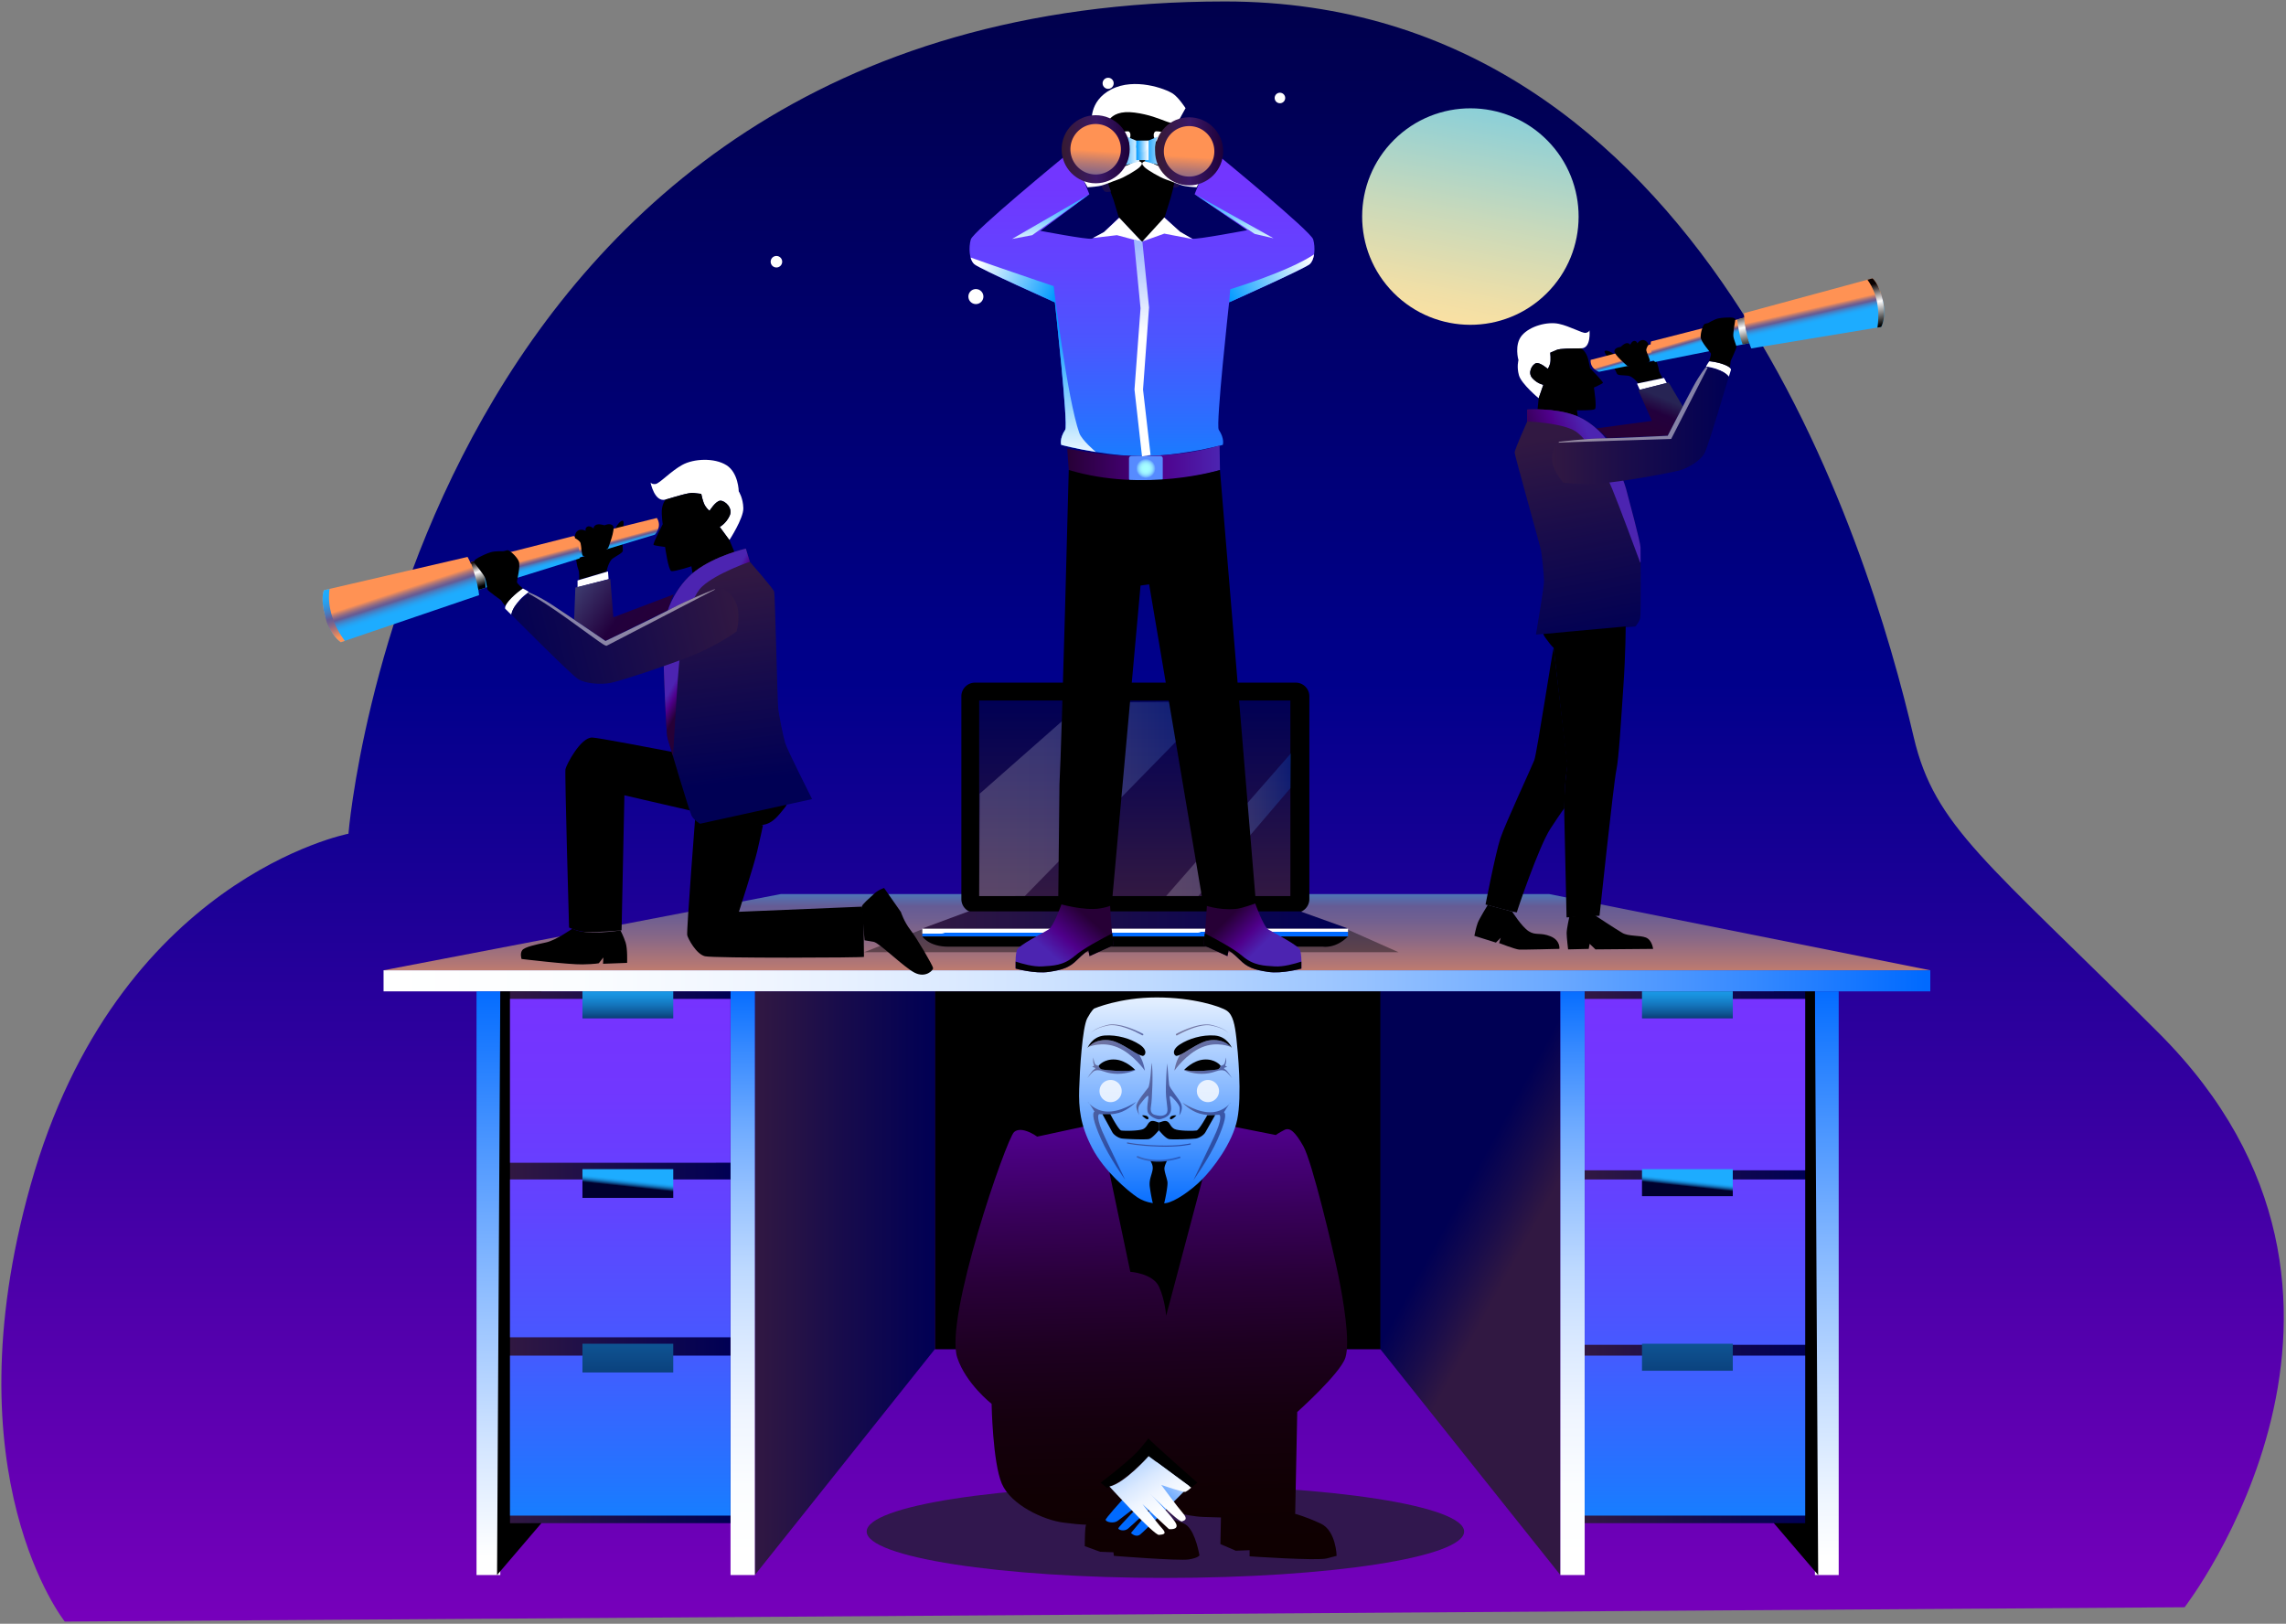 <svg xmlns="http://www.w3.org/2000/svg" width="787" height="559"><rect width="100%" height="100%" fill="#808080" stroke="none"/><defs><linearGradient id="a" x1="50.001%" x2="50.001%" y1="99.999%" y2="-11.28%"><stop offset="0%" stop-color="#70B"/><stop offset="52.41%" stop-color="#00008B"/><stop offset="100%" stop-color="#00003B"/></linearGradient><linearGradient id="b" x1="59.435%" x2="39.72%" y1="3.098%" y2="101.137%"><stop offset="0%" stop-color="#88CFDA"/><stop offset=".834%" stop-color="#89CFD9"/><stop offset="47.84%" stop-color="#C8D9BB"/><stop offset="82.18%" stop-color="#F0DFA7"/><stop offset="100%" stop-color="#FFE1A0"/></linearGradient><linearGradient id="c" x1="-.001%" x2="100%" y1="49.992%" y2="49.992%"><stop offset="0%" stop-color="#FFF"/><stop offset="12.25%" stop-color="#FBFDFF"/><stop offset="24.76%" stop-color="#EFF5FF"/><stop offset="37.4%" stop-color="#DAE9FF"/><stop offset="50.13%" stop-color="#BDD9FF"/><stop offset="62.95%" stop-color="#98C3FF"/><stop offset="75.82%" stop-color="#6BA9FF"/><stop offset="88.49%" stop-color="#378AFF"/><stop offset="100%" stop-color="#006AFF"/></linearGradient><linearGradient id="d" x1="49.999%" x2="49.999%" y1="-73.516%" y2="143.553%"><stop offset="0%" stop-color="#1DACFF"/><stop offset="7.88%" stop-color="#20A9FB"/><stop offset="15.92%" stop-color="#28A0EF"/><stop offset="24.04%" stop-color="#3690DA"/><stop offset="32.22%" stop-color="#497BBE"/><stop offset="40.36%" stop-color="#625F99"/><stop offset="41.17%" stop-color="#655C95"/><stop offset="48.47%" stop-color="#6F5F91"/><stop offset="60.72%" stop-color="#896886"/><stop offset="76.39%" stop-color="#B37774"/><stop offset="94.72%" stop-color="#ED8C5C"/><stop offset="100%" stop-color="#FF9254"/></linearGradient><linearGradient id="e" x1="-.002%" x2="99.994%" y1="50%" y2="50%"><stop offset="0%" stop-color="#311842"/><stop offset="46.11%" stop-color="#190C4B"/><stop offset="100%" stop-color="#000054"/></linearGradient><linearGradient id="f" x1="49.96%" x2="49.96%" y1="96.954%" y2="-1.526%"><stop offset="0%" stop-color="#FFF"/><stop offset="17.96%" stop-color="#D6E7FF"/><stop offset="58.54%" stop-color="#6FABFF"/><stop offset="100%" stop-color="#006AFF"/></linearGradient><linearGradient id="g" x1="49.97%" x2="49.97%" y1="96.954%" y2="-1.526%"><stop offset="0%" stop-color="#FFF"/><stop offset="12.25%" stop-color="#FBFDFF"/><stop offset="24.76%" stop-color="#EFF5FF"/><stop offset="37.4%" stop-color="#DAE9FF"/><stop offset="50.13%" stop-color="#BDD9FF"/><stop offset="62.95%" stop-color="#98C3FF"/><stop offset="75.82%" stop-color="#6BA9FF"/><stop offset="88.49%" stop-color="#378AFF"/><stop offset="100%" stop-color="#006AFF"/></linearGradient><linearGradient id="h" x1=".006%" x2="100.008%" y1="50%" y2="50%"><stop offset="0%" stop-color="#311842"/><stop offset="46.11%" stop-color="#190C4B"/><stop offset="100%" stop-color="#000054"/></linearGradient><linearGradient id="i" x1="50.007%" x2="50.007%" y1="-2.096%" y2="361.675%"><stop offset="0%" stop-color="#7633FF"/><stop offset="15.85%" stop-color="#7137FF"/><stop offset="35.35%" stop-color="#6243FF"/><stop offset="56.76%" stop-color="#4957FF"/><stop offset="79.37%" stop-color="#2672FF"/><stop offset="100%" stop-color="#0090FF"/></linearGradient><linearGradient id="j" x1="50.007%" x2="50.007%" y1="-116.546%" y2="261.011%"><stop offset="0%" stop-color="#7633FF"/><stop offset="15.85%" stop-color="#7137FF"/><stop offset="35.35%" stop-color="#6243FF"/><stop offset="56.76%" stop-color="#4957FF"/><stop offset="79.37%" stop-color="#2672FF"/><stop offset="100%" stop-color="#0090FF"/></linearGradient><linearGradient id="k" x1="50.007%" x2="50.007%" y1="-225.092%" y2="147.389%"><stop offset="0%" stop-color="#7633FF"/><stop offset="15.85%" stop-color="#7137FF"/><stop offset="35.35%" stop-color="#6243FF"/><stop offset="56.76%" stop-color="#4957FF"/><stop offset="79.37%" stop-color="#2672FF"/><stop offset="100%" stop-color="#0090FF"/></linearGradient><linearGradient id="l" x1="49.984%" x2="49.984%" y1="-65.762%" y2="141.482%"><stop offset="0%" stop-color="#1DACFF"/><stop offset="13.55%" stop-color="#1CA9FB"/><stop offset="27.39%" stop-color="#1B9FEF"/><stop offset="41.38%" stop-color="#188EDA"/><stop offset="55.46%" stop-color="#1476BD"/><stop offset="69.62%" stop-color="#0F5898"/><stop offset="83.85%" stop-color="#08326B"/><stop offset="97.88%" stop-color="#010737"/><stop offset="100%" stop-color="#00002E"/></linearGradient><linearGradient id="m" x1="54.581%" x2="46.547%" y1="36.424%" y2="60.15%"><stop offset="0%" stop-color="#1DACFF"/><stop offset="13.55%" stop-color="#1CA9FB"/><stop offset="27.39%" stop-color="#1B9FEF"/><stop offset="41.38%" stop-color="#188EDA"/><stop offset="55.46%" stop-color="#1476BD"/><stop offset="69.62%" stop-color="#0F5898"/><stop offset="83.85%" stop-color="#08326B"/><stop offset="97.88%" stop-color="#010737"/><stop offset="100%" stop-color="#00002E"/></linearGradient><linearGradient id="n" x1="49.984%" x2="49.984%" y1="-1042.984%" y2="419.402%"><stop offset="0%" stop-color="#1DACFF"/><stop offset="13.55%" stop-color="#1CA9FB"/><stop offset="27.39%" stop-color="#1B9FEF"/><stop offset="41.38%" stop-color="#188EDA"/><stop offset="55.46%" stop-color="#1476BD"/><stop offset="69.62%" stop-color="#0F5898"/><stop offset="83.85%" stop-color="#08326B"/><stop offset="97.88%" stop-color="#010737"/><stop offset="100%" stop-color="#00002E"/></linearGradient><linearGradient id="o" x1="57.964%" x2="46.016%" y1="55.708%" y2="34.459%"><stop offset="0%" stop-color="#311842"/><stop offset="46.11%" stop-color="#190C4B"/><stop offset="100%" stop-color="#000054"/></linearGradient><linearGradient id="p" x1="50.035%" x2="50.035%" y1="96.954%" y2="-1.526%"><stop offset="0%" stop-color="#FFF"/><stop offset="9.75%" stop-color="#EFF6FF"/><stop offset="28.85%" stop-color="#C4DDFF"/><stop offset="55.46%" stop-color="#80B5FF"/><stop offset="88.23%" stop-color="#237FFF"/><stop offset="100%" stop-color="#006AFF"/></linearGradient><linearGradient id="q" x1="50.025%" x2="50.025%" y1="96.954%" y2="-1.526%"><stop offset="0%" stop-color="#FFF"/><stop offset="12.25%" stop-color="#FBFDFF"/><stop offset="24.76%" stop-color="#EFF5FF"/><stop offset="37.4%" stop-color="#DAE9FF"/><stop offset="50.13%" stop-color="#BDD9FF"/><stop offset="62.95%" stop-color="#98C3FF"/><stop offset="75.82%" stop-color="#6BA9FF"/><stop offset="88.49%" stop-color="#378AFF"/><stop offset="100%" stop-color="#006AFF"/></linearGradient><linearGradient id="r" x1=".004%" x2="100.007%" y1="50%" y2="50%"><stop offset="0%" stop-color="#311842"/><stop offset="46.11%" stop-color="#190C4B"/><stop offset="100%" stop-color="#000054"/></linearGradient><linearGradient id="s" x1="50.006%" x2="50.006%" y1="-2.003%" y2="345.733%"><stop offset="0%" stop-color="#7633FF"/><stop offset="15.85%" stop-color="#7137FF"/><stop offset="35.35%" stop-color="#6243FF"/><stop offset="56.76%" stop-color="#4957FF"/><stop offset="79.37%" stop-color="#2672FF"/><stop offset="100%" stop-color="#0090FF"/></linearGradient><linearGradient id="t" x1="50.006%" x2="50.006%" y1="-111.244%" y2="249.133%"><stop offset="0%" stop-color="#7633FF"/><stop offset="15.85%" stop-color="#7137FF"/><stop offset="35.35%" stop-color="#6243FF"/><stop offset="56.76%" stop-color="#4957FF"/><stop offset="79.37%" stop-color="#2672FF"/><stop offset="100%" stop-color="#0090FF"/></linearGradient><linearGradient id="u" x1="50.006%" x2="50.006%" y1="-225.092%" y2="147.389%"><stop offset="0%" stop-color="#7633FF"/><stop offset="15.85%" stop-color="#7137FF"/><stop offset="35.35%" stop-color="#6243FF"/><stop offset="56.76%" stop-color="#4957FF"/><stop offset="79.37%" stop-color="#2672FF"/><stop offset="100%" stop-color="#0090FF"/></linearGradient><linearGradient id="v" x1="49.983%" x2="49.983%" y1="-65.762%" y2="141.482%"><stop offset="0%" stop-color="#1DACFF"/><stop offset="13.55%" stop-color="#1CA9FB"/><stop offset="27.39%" stop-color="#1B9FEF"/><stop offset="41.38%" stop-color="#188EDA"/><stop offset="55.46%" stop-color="#1476BD"/><stop offset="69.62%" stop-color="#0F5898"/><stop offset="83.85%" stop-color="#08326B"/><stop offset="97.88%" stop-color="#010737"/><stop offset="100%" stop-color="#00002E"/></linearGradient><linearGradient id="w" x1="53.499%" x2="45.466%" y1="40.237%" y2="62.547%"><stop offset="0%" stop-color="#1DACFF"/><stop offset="13.55%" stop-color="#1CA9FB"/><stop offset="27.39%" stop-color="#1B9FEF"/><stop offset="41.38%" stop-color="#188EDA"/><stop offset="55.46%" stop-color="#1476BD"/><stop offset="69.62%" stop-color="#0F5898"/><stop offset="83.85%" stop-color="#08326B"/><stop offset="97.88%" stop-color="#010737"/><stop offset="100%" stop-color="#00002E"/></linearGradient><linearGradient id="x" x1="49.983%" x2="49.983%" y1="-1109.126%" y2="446.015%"><stop offset="0%" stop-color="#1DACFF"/><stop offset="13.55%" stop-color="#1CA9FB"/><stop offset="27.39%" stop-color="#1B9FEF"/><stop offset="41.38%" stop-color="#188EDA"/><stop offset="55.46%" stop-color="#1476BD"/><stop offset="69.62%" stop-color="#0F5898"/><stop offset="83.85%" stop-color="#08326B"/><stop offset="97.88%" stop-color="#010737"/><stop offset="100%" stop-color="#00002E"/></linearGradient><linearGradient id="y" x1="50.003%" x2="50.003%" y1="97.927%" y2="-.219%"><stop offset="0%" stop-color="#311842"/><stop offset="46.11%" stop-color="#190C4B"/><stop offset="100%" stop-color="#000054"/></linearGradient><linearGradient id="z" x1="-.009%" x2="99.999%" y1="50%" y2="50%"><stop offset="0%" stop-color="#FFF"/><stop offset="12.25%" stop-color="#FBFDFF"/><stop offset="24.76%" stop-color="#EFF5FF"/><stop offset="37.4%" stop-color="#DAE9FF"/><stop offset="50.13%" stop-color="#BDD9FF"/><stop offset="62.95%" stop-color="#98C3FF"/><stop offset="75.82%" stop-color="#6BA9FF"/><stop offset="88.49%" stop-color="#378AFF"/><stop offset="100%" stop-color="#006AFF"/></linearGradient><linearGradient id="A" x1=".003%" x2="99.995%" y1="50.001%" y2="50.001%"><stop offset="0%" stop-color="#FFF"/><stop offset="12.25%" stop-color="#FBFDFF"/><stop offset="24.76%" stop-color="#EFF5FF"/><stop offset="37.4%" stop-color="#DAE9FF"/><stop offset="50.13%" stop-color="#BDD9FF"/><stop offset="62.95%" stop-color="#98C3FF"/><stop offset="75.82%" stop-color="#6BA9FF"/><stop offset="88.49%" stop-color="#378AFF"/><stop offset="100%" stop-color="#006AFF"/></linearGradient><linearGradient id="B" x1="49.979%" x2="50.009%" y1="49.896%" y2="50.056%"><stop offset="0%" stop-color="#FFF"/><stop offset="12.25%" stop-color="#FBFDFF"/><stop offset="24.76%" stop-color="#EFF5FF"/><stop offset="37.4%" stop-color="#DAE9FF"/><stop offset="50.13%" stop-color="#BDD9FF"/><stop offset="62.95%" stop-color="#98C3FF"/><stop offset="75.82%" stop-color="#6BA9FF"/><stop offset="88.49%" stop-color="#378AFF"/><stop offset="100%" stop-color="#006AFF"/></linearGradient><linearGradient id="C" x1="-.002%" x2="99.999%" y1="50.005%" y2="50.005%"><stop offset="0%" stop-color="#311842"/><stop offset="46.11%" stop-color="#190C4B"/><stop offset="100%" stop-color="#000054"/></linearGradient><linearGradient id="D" x1="51.284%" x2="47.939%" y1="104.736%" y2="-35.417%"><stop offset="0%" stop-color="#0E0000"/><stop offset="14.05%" stop-color="#100003"/><stop offset="26.28%" stop-color="#15000E"/><stop offset="37.82%" stop-color="#1D0020"/><stop offset="48.95%" stop-color="#290039"/><stop offset="59.78%" stop-color="#38005A"/><stop offset="70.26%" stop-color="#4A0081"/><stop offset="72.67%" stop-color="#4F008B"/><stop offset="100%" stop-color="#4C24B1"/></linearGradient><linearGradient id="E" x1="104.298%" x2="32.146%" y1="1.504%" y2="70.093%"><stop offset="0%" stop-color="#FFF"/><stop offset=".776%" stop-color="#FDFEFF"/><stop offset="38.24%" stop-color="#92BFFF"/><stop offset="68.31%" stop-color="#4391FF"/><stop offset="89.52%" stop-color="#1375FF"/><stop offset="100%" stop-color="#006AFF"/></linearGradient><linearGradient id="F" x1="76.99%" x2="-11.981%" y1="81.437%" y2="-54.881%"><stop offset="0%" stop-color="#FFF"/><stop offset="12.25%" stop-color="#FBFDFF"/><stop offset="24.76%" stop-color="#EFF5FF"/><stop offset="37.4%" stop-color="#DAE9FF"/><stop offset="50.13%" stop-color="#BDD9FF"/><stop offset="62.95%" stop-color="#98C3FF"/><stop offset="75.82%" stop-color="#6BA9FF"/><stop offset="88.49%" stop-color="#378AFF"/><stop offset="100%" stop-color="#006AFF"/></linearGradient><linearGradient id="G" x1="49.985%" x2="49.985%" y1="-14.565%" y2="103.184%"><stop offset="0%" stop-color="#FFF"/><stop offset="15.25%" stop-color="#DEECFF"/><stop offset="48.94%" stop-color="#8ABAFF"/><stop offset="98.39%" stop-color="#046DFF"/><stop offset="100%" stop-color="#006AFF"/></linearGradient><linearGradient id="H" x1=".061%" x2="100.028%" y1="49.935%" y2="49.935%"><stop offset="0%" stop-color="#311842"/><stop offset="46.11%" stop-color="#190C4B"/><stop offset="100%" stop-color="#000054"/></linearGradient><linearGradient id="I" x1="-.064%" x2="100.075%" y1="50.344%" y2="50.344%"><stop offset="0%" stop-color="#311842"/><stop offset="46.11%" stop-color="#190C4B"/><stop offset="100%" stop-color="#000054"/></linearGradient><linearGradient id="J" x1=".071%" x2="100.077%" y1="49.969%" y2="49.969%"><stop offset="0%" stop-color="#311842"/><stop offset="46.11%" stop-color="#190C4B"/><stop offset="100%" stop-color="#000054"/></linearGradient><linearGradient id="K" x1="-.068%" x2="99.893%" y1="49.935%" y2="49.935%"><stop offset="0%" stop-color="#311842"/><stop offset="46.11%" stop-color="#190C4B"/><stop offset="100%" stop-color="#000054"/></linearGradient><linearGradient id="L" x1="-.004%" x2="100.076%" y1="49.594%" y2="49.594%"><stop offset="0%" stop-color="#311842"/><stop offset="46.11%" stop-color="#190C4B"/><stop offset="100%" stop-color="#000054"/></linearGradient><linearGradient id="M" x1="-.063%" x2="99.94%" y1="49.969%" y2="49.969%"><stop offset="0%" stop-color="#311842"/><stop offset="46.11%" stop-color="#190C4B"/><stop offset="100%" stop-color="#000054"/></linearGradient><linearGradient id="N" x1=".01%" x2="99.974%" y1="49.992%" y2="49.992%"><stop offset="0%" stop-color="#311842"/><stop offset="46.11%" stop-color="#190C4B"/><stop offset="100%" stop-color="#000054"/></linearGradient><linearGradient id="O" x1=".067%" x2="100.023%" y1="49.987%" y2="49.987%"><stop offset="0%" stop-color="#311842"/><stop offset="46.11%" stop-color="#190C4B"/><stop offset="100%" stop-color="#000054"/></linearGradient><linearGradient id="P" x1=".007%" x2="100.161%" y1="49.969%" y2="49.969%"><stop offset="0%" stop-color="#311842"/><stop offset="46.11%" stop-color="#190C4B"/><stop offset="100%" stop-color="#000054"/></linearGradient><linearGradient id="Q" x1="-.003%" x2="99.997%" y1="49.695%" y2="49.695%"><stop offset="0%" stop-color="#311842"/><stop offset="46.11%" stop-color="#190C4B"/><stop offset="100%" stop-color="#000054"/></linearGradient><linearGradient id="R" x1=".025%" x2="99.983%" y1="50.335%" y2="50.335%"><stop offset="0%" stop-color="#311842"/><stop offset="46.11%" stop-color="#190C4B"/><stop offset="100%" stop-color="#000054"/></linearGradient><linearGradient id="S" x1="82.757%" x2="34.784%" y1="30.693%" y2="70.138%"><stop offset="0%" stop-color="#270036"/><stop offset="59.36%" stop-color="#4F008B"/><stop offset="100%" stop-color="#4C24B1"/></linearGradient><linearGradient id="T" x1="16.513%" x2="57.633%" y1="33.108%" y2="62.844%"><stop offset="0%" stop-color="#270036"/><stop offset="59.36%" stop-color="#4F008B"/><stop offset="100%" stop-color="#4C24B1"/></linearGradient><linearGradient id="U" x1="50.005%" x2="50.005%" y1="-10.026%" y2="118.224%"><stop offset="0%" stop-color="#7633FF"/><stop offset="15.85%" stop-color="#7137FF"/><stop offset="35.35%" stop-color="#6243FF"/><stop offset="56.76%" stop-color="#4957FF"/><stop offset="79.37%" stop-color="#2672FF"/><stop offset="100%" stop-color="#0090FF"/></linearGradient><linearGradient id="V" x1="49.968%" x2="49.968%" y1="25.023%" y2="106.866%"><stop offset="0%" stop-color="#009AFF"/><stop offset="100%" stop-color="#FFF"/></linearGradient><linearGradient id="W" x1="49.999%" x2="49.999%" y1="-9.993%" y2="118.26%"><stop offset="0%" stop-color="#009AFF"/><stop offset="100%" stop-color="#FFF"/></linearGradient><linearGradient id="X" x1="50.008%" x2="50.008%" y1="-9.991%" y2="118.231%"><stop offset="0%" stop-color="#009AFF"/><stop offset="100%" stop-color="#FFF"/></linearGradient><linearGradient id="Y" x1="-9.208%" x2="103.282%" y1="65.033%" y2="33.731%"><stop offset="0%" stop-color="#009AFF"/><stop offset="100%" stop-color="#FFF"/></linearGradient><linearGradient id="Z" x1="106.467%" x2="3.406%" y1="60.613%" y2="37.881%"><stop offset="0%" stop-color="#009AFF"/><stop offset="100%" stop-color="#FFF"/></linearGradient><linearGradient id="aa" x1=".002%" x2="99.994%" y1="49.98%" y2="49.98%"><stop offset="0%" stop-color="#270036"/><stop offset="59.36%" stop-color="#4F008B"/><stop offset="100%" stop-color="#4C24B1"/></linearGradient><linearGradient id="ac" x1=".016%" x2="100.007%" y1="50.008%" y2="50.008%"><stop offset="0%" stop-color="#009AFF"/><stop offset="100%" stop-color="#FFF"/></linearGradient><linearGradient id="ad" x1=".022%" x2="100.016%" y1="50.008%" y2="50.008%"><stop offset="0%" stop-color="#009AFF"/><stop offset="100%" stop-color="#FFF"/></linearGradient><linearGradient id="ae" x1="-.024%" x2="99.913%" y1="50.019%" y2="50.019%"><stop offset="0%" stop-color="#009AFF"/><stop offset="100%" stop-color="#FFF"/></linearGradient><linearGradient id="af" x1="-.025%" x2="100.056%" y1="50.01%" y2="50.01%"><stop offset="0%" stop-color="#009AFF"/><stop offset="100%" stop-color="#FFF"/></linearGradient><linearGradient id="ag" x1="-.015%" x2="99.967%" y1="49.985%" y2="49.985%"><stop offset="0%" stop-color="#361A31"/><stop offset="51.34%" stop-color="#3B1868"/><stop offset="100%" stop-color="#1D0038"/></linearGradient><linearGradient id="ah" x1="39.442%" x2="49.834%" y1="212.256%" y2="52.913%"><stop offset="0%" stop-color="#1DACFF"/><stop offset="11.2%" stop-color="#20A9FB"/><stop offset="22.63%" stop-color="#28A0EF"/><stop offset="34.18%" stop-color="#3690DA"/><stop offset="45.8%" stop-color="#497BBE"/><stop offset="57.37%" stop-color="#625F99"/><stop offset="58.53%" stop-color="#655C95"/><stop offset="63.67%" stop-color="#6F5F91"/><stop offset="72.3%" stop-color="#896886"/><stop offset="83.36%" stop-color="#B37774"/><stop offset="96.28%" stop-color="#ED8C5C"/><stop offset="100%" stop-color="#FF9254"/></linearGradient><linearGradient id="ai" x1="-.013%" x2="99.969%" y1="49.99%" y2="49.99%"><stop offset="0%" stop-color="#361A31"/><stop offset="51.34%" stop-color="#3B1868"/><stop offset="100%" stop-color="#1D0038"/></linearGradient><linearGradient id="aj" x1="38.93%" x2="49.322%" y1="220.149%" y2="60.808%"><stop offset="0%" stop-color="#1DACFF"/><stop offset="11.2%" stop-color="#20A9FB"/><stop offset="22.63%" stop-color="#28A0EF"/><stop offset="34.18%" stop-color="#3690DA"/><stop offset="45.8%" stop-color="#497BBE"/><stop offset="57.37%" stop-color="#625F99"/><stop offset="58.53%" stop-color="#655C95"/><stop offset="63.67%" stop-color="#6F5F91"/><stop offset="72.3%" stop-color="#896886"/><stop offset="83.36%" stop-color="#B37774"/><stop offset="96.28%" stop-color="#ED8C5C"/><stop offset="100%" stop-color="#FF9254"/></linearGradient><linearGradient id="ak" x1="49.918%" x2="50.053%" y1="2.892%" y2="98.564%"><stop offset="0%" stop-color="#A1BAFF"/><stop offset="43.32%" stop-color="#FFF"/></linearGradient><linearGradient id="al" x1="51.395%" x2="48.495%" y1="51.653%" y2="48.753%"><stop offset="0%" stop-color="#1DACFF"/><stop offset="11.2%" stop-color="#20A9FB"/><stop offset="22.63%" stop-color="#28A0EF"/><stop offset="34.18%" stop-color="#3690DA"/><stop offset="45.8%" stop-color="#497BBE"/><stop offset="57.37%" stop-color="#625F99"/><stop offset="58.53%" stop-color="#655C95"/><stop offset="63.67%" stop-color="#6F5F91"/><stop offset="72.3%" stop-color="#896886"/><stop offset="83.36%" stop-color="#B37774"/><stop offset="96.28%" stop-color="#ED8C5C"/><stop offset="100%" stop-color="#FF9254"/></linearGradient><linearGradient id="am" x1="54.029%" x2="45.727%" y1="57.299%" y2="44.535%"><stop offset="0%" stop-color="#1DACFF"/><stop offset="11.2%" stop-color="#20A9FB"/><stop offset="22.63%" stop-color="#28A0EF"/><stop offset="34.18%" stop-color="#3690DA"/><stop offset="45.8%" stop-color="#497BBE"/><stop offset="57.37%" stop-color="#625F99"/><stop offset="58.53%" stop-color="#655C95"/><stop offset="63.67%" stop-color="#6F5F91"/><stop offset="72.3%" stop-color="#896886"/><stop offset="83.36%" stop-color="#B37774"/><stop offset="96.28%" stop-color="#ED8C5C"/><stop offset="100%" stop-color="#FF9254"/></linearGradient><linearGradient id="an" x1="42.072%" x2="57.297%" y1="-23.443%" y2="117.423%"><stop offset="0%" stop-color="#090000"/><stop offset="43.32%" stop-color="#FFF"/><stop offset="100%"/></linearGradient><linearGradient id="ao" x1="36.573%" x2="70.713%" y1="75.877%" y2="23.791%"><stop offset="0%" stop-color="#270036"/><stop offset="59.36%" stop-color="#22003D"/><stop offset="100%" stop-color="#272454"/></linearGradient><linearGradient id="ap" x1="45.468%" x2="55.129%" y1="11.269%" y2="104.821%"><stop offset="0%" stop-color="#311842"/><stop offset="46.11%" stop-color="#190C4B"/><stop offset="100%" stop-color="#000054"/></linearGradient><linearGradient id="aq" x1="16.547%" x2="67.132%" y1="68.826%" y2="40.387%"><stop offset="0%" stop-color="#270036"/><stop offset="59.36%" stop-color="#4F008B"/><stop offset="100%" stop-color="#4C24B1"/></linearGradient><linearGradient id="ar" x1=".029%" x2="100.012%" y1="50.019%" y2="50.019%"><stop offset="0%" stop-color="#311842"/><stop offset="46.11%" stop-color="#190C4B"/><stop offset="100%" stop-color="#000054"/></linearGradient><linearGradient id="as" x1="55.031%" x2="46.691%" y1="61.059%" y2="43.26%"><stop offset="0%" stop-color="#1DACFF"/><stop offset="11.2%" stop-color="#20A9FB"/><stop offset="22.63%" stop-color="#28A0EF"/><stop offset="34.18%" stop-color="#3690DA"/><stop offset="45.8%" stop-color="#497BBE"/><stop offset="57.37%" stop-color="#625F99"/><stop offset="58.53%" stop-color="#655C95"/><stop offset="63.67%" stop-color="#6F5F91"/><stop offset="72.3%" stop-color="#896886"/><stop offset="83.36%" stop-color="#B37774"/><stop offset="96.28%" stop-color="#ED8C5C"/><stop offset="100%" stop-color="#FF9254"/></linearGradient><linearGradient id="at" x1="47.584%" x2="55.142%" y1="9.688%" y2="96.999%"><stop offset="0%" stop-color="#090000"/><stop offset="43.32%" stop-color="#FFF"/><stop offset="100%"/></linearGradient><linearGradient id="au" x1="52.55%" x2="49.357%" y1="52.579%" y2="48.58%"><stop offset="0%" stop-color="#1DACFF"/><stop offset="11.2%" stop-color="#20A9FB"/><stop offset="22.63%" stop-color="#28A0EF"/><stop offset="34.18%" stop-color="#3690DA"/><stop offset="45.8%" stop-color="#497BBE"/><stop offset="57.37%" stop-color="#625F99"/><stop offset="58.53%" stop-color="#655C95"/><stop offset="63.67%" stop-color="#6F5F91"/><stop offset="72.3%" stop-color="#896886"/><stop offset="83.36%" stop-color="#B37774"/><stop offset="96.28%" stop-color="#ED8C5C"/><stop offset="100%" stop-color="#FF9254"/></linearGradient><linearGradient id="av" x1="57.752%" x2="48.395%" y1="61.993%" y2="44.962%"><stop offset="0%" stop-color="#1DACFF"/><stop offset="11.2%" stop-color="#20A9FB"/><stop offset="22.63%" stop-color="#28A0EF"/><stop offset="34.18%" stop-color="#3690DA"/><stop offset="45.8%" stop-color="#497BBE"/><stop offset="57.37%" stop-color="#625F99"/><stop offset="58.53%" stop-color="#655C95"/><stop offset="63.67%" stop-color="#6F5F91"/><stop offset="72.3%" stop-color="#896886"/><stop offset="83.36%" stop-color="#B37774"/><stop offset="96.28%" stop-color="#ED8C5C"/><stop offset="100%" stop-color="#FF9254"/></linearGradient><linearGradient id="aw" x1="42.303%" x2="57.366%" y1="1.546%" y2="89.263%"><stop offset="0%" stop-color="#090000"/><stop offset="43.32%" stop-color="#FFF"/><stop offset="100%"/></linearGradient><linearGradient id="ax" x1="109.382%" x2="-11.857%" y1="73.861%" y2="21.516%"><stop offset="0%" stop-color="#270036"/><stop offset="48.66%" stop-color="#22003D"/><stop offset="100%" stop-color="#424577"/></linearGradient><linearGradient id="ay" x1="45.687%" x2="50.686%" y1="9.425%" y2="84.853%"><stop offset="0%" stop-color="#311842"/><stop offset="46.11%" stop-color="#190C4B"/><stop offset="100%" stop-color="#000054"/></linearGradient><linearGradient id="az" x1="52.22%" x2="43.975%" y1="52.24%" y2="41.253%"><stop offset="0%" stop-color="#270036"/><stop offset="59.36%" stop-color="#4F008B"/><stop offset="100%" stop-color="#4C24B1"/></linearGradient><linearGradient id="aA" x1="101.269%" x2="-5.883%" y1="42.514%" y2="53.619%"><stop offset="0%" stop-color="#311842"/><stop offset="46.11%" stop-color="#190C4B"/><stop offset="100%" stop-color="#000054"/></linearGradient><linearGradient id="aB" x1="57.077%" x2="45.478%" y1="61.181%" y2="42.214%"><stop offset="0%" stop-color="#1DACFF"/><stop offset="11.2%" stop-color="#20A9FB"/><stop offset="22.63%" stop-color="#28A0EF"/><stop offset="34.18%" stop-color="#3690DA"/><stop offset="45.8%" stop-color="#497BBE"/><stop offset="57.37%" stop-color="#625F99"/><stop offset="58.53%" stop-color="#655C95"/><stop offset="63.67%" stop-color="#6F5F91"/><stop offset="72.3%" stop-color="#896886"/><stop offset="83.36%" stop-color="#B37774"/><stop offset="96.28%" stop-color="#ED8C5C"/><stop offset="100%" stop-color="#FF9254"/></linearGradient><linearGradient id="aC" x1="41.336%" x2="54.925%" y1=".824%" y2="94.392%"><stop offset="0%" stop-color="#1DACFF"/><stop offset="11.2%" stop-color="#20A9FB"/><stop offset="22.63%" stop-color="#28A0EF"/><stop offset="34.18%" stop-color="#3690DA"/><stop offset="45.8%" stop-color="#497BBE"/><stop offset="57.37%" stop-color="#625F99"/><stop offset="58.53%" stop-color="#655C95"/><stop offset="63.67%" stop-color="#6F5F91"/><stop offset="72.3%" stop-color="#896886"/><stop offset="83.36%" stop-color="#B37774"/><stop offset="96.28%" stop-color="#ED8C5C"/><stop offset="100%" stop-color="#FF9254"/></linearGradient><radialGradient id="ab" cx="50.014%" cy="49.951%" r="59.556%" fx="50.014%" fy="49.951%" gradientTransform="matrix(.738 0 0 1 .13 0)"><stop offset="0%" stop-color="#A6FFFF"/><stop offset="19.88%" stop-color="#A4FDFF"/><stop offset="31.25%" stop-color="#9FF4FF"/><stop offset="40.47%" stop-color="#95E6FF"/><stop offset="48.55%" stop-color="#87D3FF"/><stop offset="55.87%" stop-color="#76B9FF"/><stop offset="62.55%" stop-color="#609AFF"/><stop offset="65.24%" stop-color="#568BFF"/></radialGradient></defs><g fill="none"><path fill="url(#a)" d="M752.09 553.32s82.42-106.41-8.85-197.64c-59.09-59.06-77.19-71.01-84.41-101.92C643.31 187.3 586.63.5 421.73.5 143 .5 119.96 287.02 119.96 287.02S40.21 302.37 10.51 408.03C-17.63 508.15 22.3 558.25 22.3 558.25l729.79-4.93Z"/><g fill="#FFF" transform="translate(265 26)"><circle cx="116.5" cy="2.68" r="1.91"/><path d="M185.81 59.96a.939.939 0 1 1-1.88 0 .939.939 0 1 1 1.88 0ZM73.55 76.1c0 1.43-1.15 2.58-2.58 2.58-1.43 0-2.58-1.15-2.58-2.58a2.58 2.58 0 1 1 5.16 0ZM4.28 64.1c0 1.1-.89 1.98-1.98 1.98-1.1 0-1.98-.89-1.98-1.98 0-1.1.89-1.98 1.98-1.98 1.09 0 1.98.88 1.98 1.98ZM177.45 7.73a1.81 1.81 0 1 1-1.81-1.81c1 .01 1.81.81 1.81 1.81Z"/></g><path fill="url(#b)" d="M214.79 74.84c14.52 14.59 38.11 14.65 52.7.13 14.59-14.51 14.65-38.11.14-52.7-14.52-14.59-38.11-14.65-52.7-.13-14.59 14.51-14.65 38.11-.14 52.7Z" transform="translate(265 26)"/><path fill="url(#c)" d="M.05 27.03h532.5v7.26H.05z" transform="translate(132 307)"/><path fill="url(#d)" d="M.05 27.03 136.8.8h264.58l131.17 26.23z" transform="translate(132 307)"/><path fill="#000" d="M321.83 341.29h153.5V464.5h-153.5z"/><path fill="url(#e)" d="M95.87.29v200.94l61.96-77.74V.29z" transform="translate(164 341)"/><path fill="url(#f)" d="M.05.29h8.19v200.94H.05z" transform="translate(164 341)"/><path fill="url(#g)" d="M87.5.29h8.37v200.94H87.5z" transform="translate(164 341)"/><path fill="#000" d="m171.12 542.23 15.26-17.86V341.29h-14.14z"/><path fill="url(#h)" d="M11.58.29h75.91v183.08H11.58z" transform="translate(164 341)"/><path fill="url(#i)" d="M11.58 2.89h75.91v56.4H11.58z" transform="translate(164 341)"/><path fill="url(#j)" d="M11.58 65.04h75.91v54.34H11.58z" transform="translate(164 341)"/><path fill="url(#k)" d="M11.58 125.69h75.91v55.08H11.58z" transform="translate(164 341)"/><path fill="url(#l)" d="M36.52.29h31.26v9.3H36.52z" transform="translate(164 341)"/><path fill="url(#m)" d="M36.52 61.5h31.26v9.89H36.52z" transform="translate(164 341)"/><path fill="url(#n)" d="M36.52 121.6h31.26v9.89H36.52z" transform="translate(164 341)"/><path fill="url(#o)" d="M62.19.29v200.94L.23 123.49V.29z" transform="translate(475 341)"/><path fill="url(#p)" d="M149.82.29h8.19v200.94h-8.19z" transform="translate(475 341)"/><path fill="url(#q)" d="M62.19.29h8.37v200.94h-8.37z" transform="translate(475 341)"/><path fill="#000" d="m625.94 542.23-15.26-17.86V341.29h14.14z"/><path fill="url(#r)" d="M70.56.29h75.91v183.08H70.56z" transform="translate(475 341)"/><path fill="url(#s)" d="M70.56 2.89h75.91v59H70.56z" transform="translate(475 341)"/><path fill="url(#t)" d="M70.56 65.04h75.91v56.93H70.56z" transform="translate(475 341)"/><path fill="url(#u)" d="M70.56 125.69h75.91v55.08H70.56z" transform="translate(475 341)"/><path fill="url(#v)" d="M90.29.29h31.26v9.3H90.29z" transform="translate(475 341)"/><path fill="url(#w)" d="M90.29 61.5h31.26v9.3H90.29z" transform="translate(475 341)"/><path fill="url(#x)" d="M90.29 121.6h31.26v9.3H90.29z" transform="translate(475 341)"/><path fill="#000" d="M297.48 327.81h184l-20.44-9.08H320.5z" opacity=".4"/><path fill="#000" d="M450.77 309.53a4.7 4.7 0 0 1-4.7 4.7h-110.4a4.7 4.7 0 0 1-4.7-4.7v-69.82a4.7 4.7 0 0 1 4.7-4.7h110.4c2.6 0 4.7 2.1 4.7 4.7v69.82Z"/><path fill="url(#y)" d="M20.1 6.15h107.14v67.34H20.1z" transform="translate(317 235)"/><path fill="url(#z)" d="m127.47 24.29-43 49.18h11.1l31.72-37.19z" opacity=".2" transform="translate(317 235)"/><path fill="url(#A)" d="m20.31 38.22 35.6-31.37 45.48-.36-65.57 66.98-15.72.02z" opacity=".2" transform="translate(317 235)"/><path fill="url(#B)" d="M.53 84.65h146.55v2.74H.53z" transform="translate(317 235)"/><path fill="#000" d="M317.53 322.39s2.22 3.52 9 3.52h128.93s4.31.78 8.61-3.52H317.53Z"/><path fill="url(#C)" d="m.53 84.65 15.91-5.9h114.2l16.44 5.9z" transform="translate(317 235)"/><g transform="translate(298 385)"><ellipse cx="103.21" cy="142.25" fill="#31174E" rx="102.84" ry="15.97"/><path fill="url(#D)" d="M49.5 1.89 29.06 6.3s-5.29-3.88-7.93-1.59C18.49 7-2.97 68.84 1.57 82.43c3 8.99 11.81 15.86 11.81 15.86s.35 20.09 3.52 27.49c3.17 7.4 14.45 12.51 21.15 13.39 6.7.88 8.46.71 7.93.71-.53 0-.53 7.4-.53 7.4l5.29 1.94 4.58.18.18 1.23s22.38 1.76 25.73 1.23c3.35-.53 3.7-1.41 3.7-1.41s-1.23-7.58-4.23-10.22c-3-2.64-14.98-3.88-14.98-3.88l6.34-1.94s8.28 2.64 14.28 2.82l5.99.18-.18 9.16 5.29 2.29 4.76-.18v2.11s23.26 1.59 26.61.71l3.35-.88s-.18-8.64-5.46-11.1c-5.29-2.47-8.81-3.35-8.81-3.35l.71-35.07s14.8-13.22 16.57-18.68c1.76-5.46-.71-19.92-2.47-28.55-1.76-8.64-8.99-38.95-11.98-44.24-2.99-5.29-4.76-6.52-6.52-5.64-1.76.88-3 1.76-3 1.76L83.71.29 49.5 1.89Z" transform="translate(30)"/><path fill="#000" d="m80.38 1.72 10.75 51.11s7.75.53 9.87 5.11c2.11 4.58 2.47 10.05 2.47 10.05l13.39-50.41 3.7-16.04-6.87-1.23-33.31 1.41ZM80.91 125.44s8.72-6.61 12.16-10.18c3.44-3.57 4.36-5.42 4.36-5.02 0 .4 16.79 15.2 16.79 15.2l-2.11 1.72-14.67-10.84s-5.55 5.55-9.52 8.06c-3.97 2.51-4.76 2.91-4.76 2.91l-2.25-1.85Z"/><path fill="url(#E)" d="M70.34 118.43s-17.98 19.03-17.71 19.83c.27.8 2.91 1.32 4.23.26 1.32-1.06 8.86-6.74 8.86-6.74S57 140.64 57 141.16c0 .53 1.98 1.19 3.3.13 1.32-1.06 8.86-8.2 8.59-7.67-.27.53-7.53 9.12-7.53 9.12s1.59 1.72 3.17.53c1.59-1.19 16.92-16.65 16.92-16.65l-11.11-8.19Z" transform="translate(30)"/><path fill="url(#F)" d="M53.95 126.76S69.28 143.55 71 143.41c1.72-.13 2.78-.4 1.06-2.25-1.72-1.85-7.8-9.91-7.8-9.52 0 .39 10.18 9.78 10.18 9.78s3.3.4 2.51-1.72-8.86-10.31-8.86-10.31 9.78 9.78 10.84 9.38c1.06-.4 2.11-.79.26-2.91-1.85-2.11-7.4-9.65-7.4-9.65s7.67 2.64 8.33 2.38c.66-.26 1.98-1.45 1.98-1.45L67.43 116.3c0 .02-8.19 9.27-13.48 10.46Z" transform="translate(30)"/></g><path fill="url(#G)" d="M5.69 4.2S14.55.38 27.17.38c12.62 0 22.12 3.12 24.22 4.59 2.1 1.47 2.74 4.84 3.25 9.37.51 4.53 1.98 19.69.32 27.98-1.66 8.28-8.48 17.08-12.24 20.84-3.76 3.76-9.31 7.58-12.3 8.03-3 .45-6.82.06-9.94-2.04-3.12-2.1-11.34-8.99-15.49-16.95C.85 44.23.34 38.43.53 31.93c.19-6.5 1.08-21.25 2.8-24.41C4.86 4.71 5.69 4.2 5.69 4.2Z" transform="translate(371 343)"/><path fill="#000" d="M390.77 368.3s-2.96-3.25-6.79-3.54c-3.82-.29-5.69 2.01-5.74 2.15-.05.14.29 1.1 1.2 1.29.91.19 8.56 1.01 11.33.1Z"/><path fill="url(#H)" d="M19.77 25.3c-2.77.91-10.42.09-11.33-.1-.91-.19-1.24-1.15-1.2-1.29 0 0-.48-.02-1.05-.4-.57-.38-.76-2.45-.76-2.45s-.1.41-.1 1.12c0 .7.22 1.21.32 1.53.1.32-.54.48-.64.45-.1-.03.32.29.7.35.38.06.61.29-.13.73-.73.45-2.23 2.9-2.23 2.9s1.37-1.72 2.07-2.26c.7-.54 1.59-.51 2.58-.32s2.39 1.08 5.74 1.12c3.35.03 6.09-1.24 6.09-1.24l-.06-.14Z" opacity=".5" transform="translate(371 343)"/><path fill="#000" d="M393.45 363.52s-1.19-.19-2.72-1.15c-1.53-.96-5.74-3.73-8.32-4.16-2.58-.43-4.97.1-6.41 1.15-1.43 1.05-1.62 1.43-1.62 1.43s1.53-3.97 5.88-4.3c4.35-.33 8.99 1.1 12 3.06 3 1.96 2.1 3.82 1.19 3.97Z"/><path fill="url(#I)" d="M22.21 13.41s-.06-.04-.18-.1c-.12-.07-.3-.16-.53-.29-.46-.24-1.12-.58-1.92-.95-.81-.37-1.76-.78-2.81-1.14-.52-.18-1.07-.36-1.63-.51-.56-.15-1.14-.28-1.72-.37-.58-.09-1.17-.15-1.75-.14-.14.01-.29.01-.43.02s-.28.03-.42.04c-.14.02-.28.05-.42.07-.13.02-.27.06-.41.09-.27.06-.54.12-.8.2-.26.07-.51.13-.75.21-.24.08-.48.15-.71.23l-.33.12c-.11.04-.21.09-.32.13-.41.16-.78.35-1.1.52-.31.18-.58.35-.78.51-.2.16-.35.3-.44.41-.09.11-.13.17-.13.17s.03-.07.12-.18c.09-.11.23-.26.43-.43.2-.17.46-.35.77-.54.32-.18.68-.38 1.09-.55.1-.04.21-.09.31-.14.11-.04.22-.09.33-.13.22-.09.46-.17.7-.25.24-.09.5-.16.75-.24.26-.08.52-.15.79-.22.14-.04.27-.08.41-.11.14-.03.28-.06.43-.09l.44-.06.44-.03c.59-.02 1.2.01 1.8.09.6.08 1.19.19 1.77.32.58.13 1.14.3 1.67.46 1.07.34 2.05.72 2.88 1.07.83.35 1.51.67 1.98.91.24.12.42.21.55.28.13.07.19.1.19.1.14.07.19.25.12.39s-.25.19-.39.12c.01.01.01.01 0 .01Z" opacity=".5" transform="translate(371 343)"/><path fill="url(#J)" d="M19.72 19.37c-1.53-.96-5.74-3.73-8.32-4.16-2.58-.43-4.97.1-6.41 1.15-.13.1-.26.19-.37.28-.26.22-.52.46-.78.73-.1.1 4.49-2.06 9.89.19s9.42 8.03 9.42 8.03-.36-2.96-1.91-5.43c-.42-.18-.95-.43-1.52-.79Z" opacity=".5" transform="translate(371 343)"/><path fill="#000" d="M407.69 368.3s2.96-3.25 6.79-3.54c3.82-.29 5.69 2.01 5.74 2.15.05.14-.29 1.1-1.2 1.29-.91.19-8.56 1.01-11.33.1Z"/><path fill="url(#K)" d="M36.69 25.3c2.77.91 10.42.09 11.33-.1.91-.19 1.24-1.15 1.2-1.29 0 0 .48-.02 1.05-.4.57-.38.77-2.45.77-2.45s.1.41.1 1.12c0 .7-.22 1.21-.32 1.53-.1.32.54.48.64.45.1-.03-.32.29-.7.35-.38.06-.61.29.13.73.73.45 2.23 2.9 2.23 2.9s-1.37-1.72-2.07-2.26c-.7-.54-1.59-.51-2.58-.32s-2.39 1.08-5.74 1.12c-3.35.03-6.09-1.24-6.09-1.24l.05-.14Z" opacity=".5" transform="translate(371 343)"/><path fill="#000" d="M405.02 363.52s1.19-.19 2.72-1.15c1.53-.96 5.74-3.73 8.32-4.16 2.58-.43 4.97.1 6.41 1.15 1.43 1.05 1.62 1.43 1.62 1.43s-1.53-3.97-5.88-4.3c-4.35-.33-8.99 1.1-12 3.06s-2.1 3.82-1.19 3.97Z"/><path fill="url(#L)" d="M33.97 12.91s.07-.04.19-.1c.12-.07.31-.16.55-.28.47-.23 1.15-.55 1.98-.91.83-.35 1.81-.73 2.88-1.07.54-.17 1.1-.33 1.67-.46a14.9 14.9 0 0 1 1.77-.32c.6-.08 1.2-.11 1.8-.09l.44.03c.15.01.29.04.44.06.14.02.29.06.43.09s.28.07.41.11c.27.07.54.14.79.22.26.08.51.15.75.24.24.08.48.16.71.25.11.04.22.09.33.13.11.04.21.09.31.14.41.18.78.37 1.09.55.31.19.58.37.77.54.2.17.35.31.43.43.09.11.12.18.12.18s-.04-.07-.13-.17c-.09-.11-.24-.25-.44-.41-.2-.16-.47-.33-.78-.51-.32-.17-.68-.35-1.1-.52-.1-.04-.21-.09-.32-.13l-.33-.12c-.22-.08-.46-.16-.71-.23-.24-.08-.5-.14-.75-.21-.26-.07-.53-.13-.8-.2-.14-.03-.28-.07-.41-.09-.14-.02-.28-.05-.42-.07-.14-.01-.28-.03-.43-.04-.14-.01-.29-.01-.43-.02-.58-.01-1.17.05-1.75.14-.58.09-1.16.22-1.72.37s-1.11.33-1.63.51c-1.05.36-2 .77-2.81 1.14a34.842 34.842 0 0 0-2.45 1.24c-.12.07-.18.1-.18.1-.14.08-.31.03-.39-.11-.07-.16-.02-.33.12-.41Z" opacity=".5" transform="translate(371 343)"/><path fill="url(#M)" d="M36.74 19.37c1.53-.96 5.74-3.73 8.32-4.16 2.58-.43 4.97.1 6.41 1.15.13.1.26.19.37.28.26.22.52.46.78.73.1.1-4.49-2.06-9.89.19s-9.42 8.03-9.42 8.03.36-2.96 1.91-5.43c.42-.18.95-.43 1.52-.79Z" opacity=".5" transform="translate(371 343)"/><path fill="#FFF" d="M378.53 375.61a3.82 3.82 0 1 1 7.64 0 3.82 3.82 0 0 1-7.64 0ZM412.04 375.61a3.82 3.82 0 1 1 7.64 0 3.82 3.82 0 0 1-7.64 0Z" opacity=".8"/><path fill="url(#N)" d="M3.47 36.29s2 2.95 6.17 3.35c5.07.48 10.47-3.3 10.47-3.3s-2.58 2.82-5.93 3.78c-3.35.96-6.6.33-6.79.43-.19.1-1.29 1.1 2.01 7.98 3.3 6.88 6.93 14.58 6.93 14.58s-5.5-7.7-8.27-13.96c-2.77-6.26-3.15-8.99-2.25-9.46 0-.01-2-3.26-2.34-3.4Z" opacity=".5" transform="translate(371 343)"/><path fill="url(#O)" d="M52.7 36.53s-2 2.95-6.17 3.35c-5.07.48-10.47-3.3-10.47-3.3s2.58 2.82 5.93 3.78c3.35.96 6.6.33 6.79.43.19.1 1.29 1.1-2.01 7.98-3.3 6.88-6.93 14.58-6.93 14.58s5.5-7.69 8.27-13.96c2.77-6.26 3.15-8.99 2.25-9.46 0-.01 2.01-3.26 2.34-3.4Z" opacity=".5" transform="translate(371 343)"/><path fill="url(#P)" d="M25.46 22.91s-.48 7.6-1.15 8.51c-.67.91-4.16 4.97-4.11 6.45.05 1.48 1 3.01 1 3.01s-.81-2.25.14-3.49c.96-1.24 2.92-3.82 3.01-2.96.1.86-.81 4.3-.1 5.69.72 1.39 3.11 2.34 3.87 2.25.76-.1 2.82-.72 3.54-1.91.72-1.19.57-2.25.33-3.78-.24-1.53-.53-2.58 0-2.34.53.24 3.01 2.77 3.15 4.01.14 1.24-.19 2.68-.19 2.68s1.43-1.91.76-3.82c-.67-1.91-4.02-5.4-4.21-6.79-.19-1.39-.62-7.41-.67-7.27-.05.14-.67 7.65-.38 11.33.29 3.68 1 5.35-.19 6.17-1.2.81-2.58.43-3.58.19s-1.82-.96-1.43-3.01c.4-2.07.83-12.53.21-14.92Z" opacity=".5" transform="translate(371 343)"/><path fill="#000" d="M393.16 384.02s1.05 1.1 1.72 1.29c.67.19.72-.81-.19-1.15-.91-.33-1.53-.14-1.53-.14ZM404.99 384.02s-1.05 1.1-1.72 1.29c-.67.19-.72-.81.19-1.15.9-.33 1.53-.14 1.53-.14Z"/><path fill="url(#Q)" d="M14.18 1.77c-.71 0-1.45-.01-2.24-.04C4.45 1.48 1.11.68 1.08.67.98.64.93.53.96.43c.03-.1.14-.15.24-.12.04.01 3.41.8 10.75 1.04 7.06.24 10.76-.7 10.8-.71.1-.03.21.03.23.14.03.1-.04.21-.14.23-.03 0-3 .76-8.66.76Z" opacity=".5" transform="translate(387 393)"/><g opacity=".5"><path fill="url(#R)" d="M7.74 2.9c-1.24 0-2.32-.1-3.19-.24C2.01 2.27.56 1.55.5 1.52a.293.293 0 0 1-.13-.39C.44.99.61.93.76 1c.03.01 1.45.72 3.9 1.09 2.27.35 5.91.47 10.37-.92.15-.05.31.04.36.19.05.15-.04.31-.19.36-2.86.9-5.39 1.18-7.46 1.18Z" opacity=".7" transform="translate(391 397)"/></g><path fill="#000" d="M400.9 401.95c.13-.8.57-1.74.82-2.23a22.543 22.543 0 0 1-5.62.03c.38.59.95 1.72.69 3.06-.38 1.96-1.24 3.35-.96 5.69.29 2.34 1.15 6.93 1.63 7.17.48.24 2.77.29 3.11-.62.33-.91 1.58-6.74 1.34-8.22-.24-1.49-1.2-3.74-1.01-4.88ZM382.26 383.59s2.82 5.4 3.73 5.59c.91.19 6.31.19 7.65-.53 1.34-.72 1.39-1.91 2.34-2.53.96-.62 2.39.24 3.01.33v2.63s-2.25 2.82-3.49 3.06c-1.24.24-7.89 0-9.23-.19-1.34-.19-2.87-1.29-3.35-2.2-.48-.91-3.39-6.17-3.39-6.17h2.73v.01Z"/><path fill="#000" d="M415.63 383.93s-2.77 5.07-3.68 5.26c-.91.19-6.31.19-7.65-.53-1.34-.72-1.39-1.91-2.34-2.53-.96-.62-2.39.24-3.01.33v2.63s2.25 2.82 3.49 3.06c1.24.24 7.89 0 9.22-.19 1.34-.19 2.87-1.29 3.35-2.2.48-.91 3.35-5.88 3.35-5.88l-2.73.05Z"/><path fill="url(#S)" d="M16.59.89s-2.77 7.93-4.56 9.08c-1.78 1.15-10.6 5.53-11 7.2-.4 1.67-.4 3.55-.4 3.55v2.71s6.54 1.88 11.49 1.15 7.23-1.67 9.61-4.07c2.38-2.4 3.96-3.34 3.96-3.34l.4 1.98 8.22-3.76-.59-5.53-.59-8.66c.01.01-4.25 2.93-16.54-.31Z" transform="translate(349 310)"/><path fill="#000" d="M358.86 332.7c-2.97.21-7.1-.95-9.21-1.66v2.4s6.54 1.88 11.49 1.15 7.23-1.67 9.61-4.07c2.38-2.4 3.96-3.34 3.96-3.34l.4 1.98 8.22-3.76-.44-4.06c-3.5 1.78-10.01 5.25-12.84 7.71-3.96 3.44-7.6 3.39-11.19 3.65Z"/><path fill="url(#T)" d="M18.08.89s2.77 7.93 4.56 9.08c1.78 1.15 10.6 5.53 11 7.2.4 1.67.4 3.55.4 3.55v2.71s-6.54 1.88-11.49 1.15-7.23-1.67-9.61-4.07c-2.38-2.4-3.96-3.34-3.96-3.34l-.4 1.98-8.22-3.76.59-5.53.59-8.66c-.01.01 4.25 2.93 16.54-.31Z" transform="translate(414 310)"/><path fill="#000" d="M438.81 332.7c2.97.21 7.1-.95 9.21-1.66v2.4s-6.54 1.88-11.49 1.15-7.23-1.67-9.61-4.07c-2.38-2.4-3.96-3.34-3.96-3.34l-.4 1.98-8.22-3.76.44-4.06c3.5 1.78 10.01 5.25 12.84 7.71 3.96 3.44 7.6 3.39 11.19 3.65ZM385.18 74.88l-1.85-6.14s-2.97-7.63-3.47-10.4c-.5-2.77-2.58-12.98.4-19.02 1.96-3.98 7.93-5.15 12.58-5.25 4.26-.09 9.9 1.55 11.1 8.62.99 5.85 1.29 12.29 1.29 15.06 0 2.77-2.28 10.6-2.28 10.6l-2.09 6.72-7.69 8.21-7.99-8.4Z"/><path fill="#FFF" d="M379.81 44.82c1.08-.43.87-7.36 10.82-6.06 9.95 1.3 13.42 5.84 15.36 2.38 1.95-3.46 2.16-3.9 2.16-3.9s-2.38-3.68-4.33-4.98c-2.58-1.72-13.2-5.63-21.21-1.51-8.01 4.11-6.71 11.69-6.71 11.69"/><path fill="url(#U)" d="M119.09 54.41c-.79-2.77-32.2-28.53-32.2-28.53s-4.26 3.63-5.45 5.75c-1.19 2.11-3.17 7.23-3.17 7.23l18.09 12.38s-17.43 3.31-18.89 2.92c-1.45-.4-4.23-2.25-4.23-2.25l-5.42-5.02-3.7 6.08-3.97 2.32-3.97-2.32-4.02-5.95-5.09 4.89s-2.77 1.85-4.23 2.25c-1.45.4-17.68-2.7-17.68-2.7l16.88-12.59s-1.98-5.12-3.17-7.23c-1.19-2.11-5.45-5.75-5.45-5.75S2.01 51.65 1.22 54.42c-.79 2.77-.59 6.94 1.19 8.52 1.78 1.59 27.74 13.14 27.74 13.14s4.65 42.23 3.57 43.86c-2.11 3.17-1.39 5.22-1.39 5.22s11.92 3.27 25.91 3.91v.09c.64 0 1.28-.01 1.91-.02.63.01 1.26.02 1.91.02v-.09c13.99-.63 25.91-3.91 25.91-3.91s.73-2.05-1.39-5.22c-1.08-1.62 3.57-43.86 3.57-43.86s25.96-11.56 27.74-13.14c1.79-1.6 1.99-5.76 1.2-8.53Z" transform="translate(333 28)"/><path fill="url(#V)" d="M38.59 121.12c-4.13-11.54-8.87-50.64-8.87-50.64l-.86 5c.83.37 1.31.58 1.31.58s4.65 42.23 3.57 43.86c-2.11 3.17-1.39 5.22-1.39 5.22s4.81 1.32 11.91 2.45c-.01.01-4.81-4.05-5.67-6.47Z" transform="translate(333 28)"/><path fill="url(#W)" d="m78.27 38.85 20.69 13.68 6.49 1.51" transform="translate(333 28)"/><path fill="url(#X)" d="M42.05 38.85 22.36 52.96l-6.93 1.3" transform="translate(333 28)"/><path fill="url(#Y)" d="M119.4 59.58c-9.07 6.05-28.88 11.99-28.88 11.99l-.36 4.5s25.96-11.56 27.74-13.14c.8-.71 1.28-1.95 1.5-3.35Z" transform="translate(333 28)"/><path fill="url(#Z)" d="M29.71 70.49S7.92 63.12 1.15 60.65c.26.95.68 1.76 1.27 2.28 1.78 1.59 27.74 13.14 27.74 13.14l-.45-5.58Z" transform="translate(333 28)"/><path fill="#1A0C4D" d="M382.51 65.92s-1.96.54-2.45-.26c-.5-.79-3.57-6.14-2.87-7.53.69-1.39 2.48-1.39 2.48-1.39s2.15 7.99 2.84 9.18Z"/><path fill="#FFF" d="M368.67 55.76c-.29-.12 2.38-6.44 3.27-7.13.89-.69 15.75-3.86 16.65-3.37.89.5.5 1.98.5 1.98s-6.04 10.4-4.76 10.4c1.29 0 3.17-.4 4.16-.89.99-.5 2.77-1.59 3.86-1.19 1.09.4.99.99 0 1.98s-5.35 3.57-7.43 4.26-4.76 1.98-6.64 2.28c-1.88.3-3.86.4-3.86.4s-4.57-8.23-5.75-8.72Z"/><path fill="url(#aa)" d="m34.41 126.41.53 7.4s8.72 3.83 24.44 3.83 27.61-3.83 27.61-3.83l-.13-8.46s-21.4 7.4-52.45 1.06Z" transform="translate(333 28)"/><path fill="url(#ab)" d="M67.3 136.78c0 .44-.36.79-.79.79H56.47c-.44 0-.79-.35-.79-.79v-7c0-.44.36-.79.79-.79h10.04c.44 0 .79.36.79.79v7Z" transform="translate(333 28)"/><path fill="#000" d="M367.94 161.8s-2.39 93.87-3.2 108.15c-.01.23-.43 41.1-.43 41.1s8.86 2.63 14.47 1.67c3.67-.63 3.96-1.25 3.96-1.25l9.91-109.88 2.97-.42 18.63 110.3s4.95 1.98 11.1 1.46c2.28-.19 7.03-1.98 7.03-1.98L419.99 161.8s-25.83 7.86-52.05 0Z"/><path fill="#FFF" d="m380.07 79.9-3.83 2.03 8.28-.97 8.64 2.31-7.83-8.31zM393.28 83.13l7.55-2.7 9.81 1.88-4.38-2.54-5.43-4.89z"/><path fill="#1A0C4D" d="M403.94 64.38c-.12.27 1.98.59 2.48-1.19.5-1.78 1.59-5.25 1.29-6.54-.3-1.29-2.48-.89-2.48-.89s-.5 6.73-1.29 8.62Z"/><path fill="#FFF" d="M417.68 55.76c.29-.12-2.38-6.44-3.27-7.13-.89-.69-15.75-3.86-16.64-3.37-.89.5-.5 1.98-.5 1.98s6.04 10.4 4.76 10.4c-1.29 0-3.17-.4-4.16-.89-.99-.5-2.77-1.59-3.86-1.19-1.09.4-.99.99 0 1.98s5.35 3.57 7.43 4.26 4.76 1.98 6.64 2.28c1.88.3 3.86.4 3.86.4s4.55-8.23 5.74-8.72Z"/><path fill="url(#ac)" d="m65.52 19.07-4.1 1.72s-.59 1.85-.59 3.3c0 1.45.46 3.5.46 3.5l7.73 2.05s-6.47-3.57-3.5-10.57Z" transform="translate(333 28)"/><path fill="url(#ad)" d="m54.95 19.07 4.1 1.72s.59 1.85.59 3.3c0 1.45-.46 3.5-.46 3.5l-7.73 2.05s6.47-3.57 3.5-10.57Z" transform="translate(333 28)"/><path fill="url(#ae)" d="M58.19 20.39h4.23v6.74h-4.23z" transform="translate(333 28)"/><path fill="url(#af)" d="M58.19 22.44c0-1.09.89-1.98 1.98-1.98 1.09 0 1.98.89 1.98 1.98 0 1.09-.89 1.98-1.98 1.98-1.09 0-1.98-.89-1.98-1.98Z" transform="translate(333 28)"/><path fill="url(#ag)" d="M32.49 23.38c0-6.47 5.25-11.72 11.72-11.72 6.47 0 11.72 5.25 11.72 11.72 0 6.47-5.25 11.72-11.72 11.72-6.48-.01-11.72-5.25-11.72-11.72Z" transform="translate(333 28)"/><path fill="url(#ah)" d="M35.51 23.38c0-4.8 3.89-8.69 8.69-8.69 4.8 0 8.69 3.89 8.69 8.69 0 4.8-3.89 8.69-8.69 8.69a8.69 8.69 0 0 1-8.69-8.69Z" transform="translate(333 28)"/><path fill="url(#ai)" d="M64.66 24.1c0-6.47 5.25-11.72 11.72-11.72 6.47 0 11.72 5.25 11.72 11.72 0 6.47-5.25 11.72-11.72 11.72-6.48 0-11.72-5.25-11.72-11.72Z" transform="translate(333 28)"/><path fill="url(#aj)" d="M67.68 24.1c0-4.8 3.89-8.69 8.69-8.69 4.8 0 8.69 3.89 8.69 8.69 0 4.8-3.89 8.69-8.69 8.69a8.69 8.69 0 0 1-8.69-8.69Z" transform="translate(333 28)"/><path fill="url(#ak)" d="m60.28 55.13 2.3 22.7-2.07 28.29 2.6 22.51-2.95.49-2.59-23.02 2.08-27.97-2.31-23.65 2.94.65" transform="translate(333 28)"/><path fill="#000" d="M540.27 315.66s-.92 4.08-.92 5.59c0 1.5.5 5.59.5 5.59l7.09-.17.33-1.75 2 1.92 19.84-.17s-.33-3.08-2.5-3.92c-2.17-.83-5.92-.33-8.09-1.58s-9.96-6.41-9.96-6.41l-8.29.9Z"/><path fill="#FFF" d="M529.71 137.1s-5.95-4.95-6.78-7.89c-.83-2.95-.17-5.22-.17-5.22s-1.56-5.34 1.22-8.56c2.78-3.22 8.78-4.78 12.67-3.95 3.89.83 8.11 3.33 9.28 3.11 1.17-.22 1.28-.89 1.28-.89s.67 6.17-2.83 6.22c-3.5.06-7.23 0-8.5.56-1.28.56-2.17.94-2.17.94s.28 2.45-.05 3.72c-.33 1.28-.83 1.83-.83 1.83s-2.61-2.28-3.95-1.95c-1.33.33-3.11 3.22-1.33 5.17 1.78 1.95 3.78 2.28 3.78 2.28l-1.62 4.63Z"/><path fill="#000" d="M547.38 126.71s.06-.22-.61-3c-.67-2.78-2.39-3.78-2.39-3.78-3.5.06-7.23 0-8.5.56-1.28.56-2.17.94-2.17.94s.28 2.45-.05 3.72c-.33 1.28-.83 1.83-.83 1.83s-2.61-2.28-3.95-1.95c-1.33.33-3.11 3.22-1.33 5.17 1.78 1.95 3.78 2.28 3.78 2.28l-1.61 4.61s-.33 3.56-.39 3.78c-.06.22 2.22.06 4.61.33 2.39.28 9.23 2.06 9.23 2.06l-.28-2s5.39.11 6.17-.39c.78-.5-.33-7.45-.33-7.45s2.89-1.28 3.11-1.61c.21-.32-4.46-5.1-4.46-5.1ZM564.03 131.92s-1.95-2.38-3.52-2.58c-1.57-.19-3.52-.03-3.82-.65-.3-.62-1.8-3.89-2.14-4.44-.34-.56-2.5-2.84-2.1-3.38.4-.53 2.44.3 3.88 1.54s3.45 3.61 4.24 3.62c.8.01 9.6-1.88 9.6-1.88s.84 2.21.92 3.16c.08.95 1.25 2.81 1.25 2.81l-8.31 1.8Z"/><path fill="#FFF" d="M587.4 126.25c-.25-.02 1.02-1.85 1.02-1.85s2.89.13 5.21 1.1c2.32.98 2.31 1.75 2.31 1.75s-.81 2.72-.78 2.45c.03-.25-2.64-2.95-7.76-3.45ZM564.51 134.18l-.94-2.11 9.3-1.96.96 1.77z"/><path fill="url(#al)" d="M134.78.57s1.77 1.17 2.67 3.97c.9 2.79-.61 5.4-.61 5.4L43.48 29s-3.09-.99-2.87-4.1" transform="translate(507 99)"/><path fill="url(#am)" d="M93.56 10.33 61.4 18.55s-.59 1.41.7 5.99c.3 1.07.82 1.06.82 1.06l32.28-6.46c.01-.01-1.75-6.81-1.64-8.81Z" transform="translate(507 99)"/><path fill="url(#an)" d="M91.1 10.96c.19 2.09.67 5.62 1.85 8.63l2.26-.45s-1.76-6.81-1.64-8.8l-2.47.62Z" transform="translate(507 99)"/><path fill="#000" d="M560.22 125.95s-4.7-3.93-4.44-5.17c.26-1.24 2.17-1.34 2.17-1.34s1.31-1.4 2.29-1.31c.98.09.98.65.98.65s.51-1.41 1.42-1.42c.9-.01 1.03.87 1.03.87s.82-1.3 2.09-1.16c1.28.14 1.79 1.57 1.79 1.57s-.94 1.27-.77 2.08c.17.82 1.47 3.33 1.19 3.67-.29.34-4.15 2.59-7.75 1.56ZM588.39 124.26s.78-2.05.62-2.55c-.16-.5-3.4-3.92-3.51-5.61-.11-1.69.87-4.43 1.4-4.59.53-.17 1.13-.29 1.13-.29s2.23-1.33 3.53-1.6c1.31-.26 2.94-.3 2.94-.3s2.02-.11 2.48.21l.46.32s-.78 4.58-.71 5.75c.06 1.17 1.12 3.32 1.07 3.92-.05.6-1.99 4.77-1.99 4.77s-.25 2.41-.29 2.24c-.01-.16-2.34-1.58-7.13-2.27Z"/><path fill="url(#ao)" d="m42.58 48.47 19.12-2.58-4.67-10.54 10.43-2.7 4.9 8.28L67.13 51l-20.82.79c.01.01-2.64-2.6-3.73-3.32Z" transform="translate(507 99)"/><path fill="url(#ap)" d="M18.76 41.99s9.34-.67 16.45 2c7.11 2.67 11.23 8.78 11.23 8.78s5.45 13.12 6.34 16.45c.89 3.33 5 18.56 5 20.23 0 1.67.22 22.9-.11 24.34-.33 1.44-1.67 2.89-1.67 2.89l-34.23 2.78s2.78-16.12 2.78-18.34c0-2.22-.67-8.56-1-10.45-.33-1.89-9.11-32.9-9.11-33.9s4.33-10.67 4.33-10.67v-4.11h-.01Z" transform="translate(507 99)"/><path fill="url(#aq)" d="M57.81 94.51c-.02-2.63-.03-4.6-.03-5.06 0-1.67-4.11-16.89-5-20.23-.89-3.33-6.34-16.45-6.34-16.45s-4.11-6.11-11.23-8.78c-7.11-2.67-16.45-2-16.45-2v4.11s10.45.33 15.78 2.89c5.34 2.56 11.12 14.67 13.45 20.23 2.33 5.56 9.67 25.45 9.67 25.45s.06-.06.15-.16Z" transform="translate(507 99)"/><path fill="url(#ar)" d="M29.8 53.09s8.96-1.12 14.84-1.18c5.89-.05 22.49-.9 22.49-.9s6.35-12.39 8.83-16.97c2.48-4.58 4.44-6.79 4.44-6.79s3.2.83 5.03 1.48 2.72 1.97 2.72 1.97-7.02 23.95-8.35 26.37c-1.33 2.42-5.27 4.8-7.93 5.68-2.66.88-21.36 4.3-28.53 4.72-7.17.42-12.08-.29-12.08-.29s-4.04-4.29-3.96-8.39c.1-4.08 2.5-5.7 2.5-5.7Z" transform="translate(507 99)"/><path fill="#FFF" d="m575.33 151.12 12.56-24.53-.5-.31c-.19.22-2.07 2.42-4.42 6.77-2.48 4.58-8.83 16.97-8.83 16.97s-16.61.85-22.49.9c-5.89.05-14.84 1.18-14.84 1.18s-.14.1-.35.29c3.75-.21 38.87-1.27 38.87-1.27Z" opacity=".5"/><path fill="#000" d="M531.32 218.24c0 .44 1.33 2.22 2.22 3.33.89 1.11 1.33 1.44 1.33 1.44l4.67 40.68s-1.22 7.78-1 17.12c.22 9.34.78 35.01.78 35.01l11.34-.56s4.89-45.91 5.78-50.02c.89-4.11 1.67-17.78 2.45-29.12.78-11.34.78-20.45.78-20.45l-28.35 2.57Z"/><path fill="#000" d="M534.88 223.02c-.33.44-5.78 36.35-6.67 38.68-.89 2.33-10 21.9-11.67 26.9s-5.11 22.79-5.11 22.79 10.78 3 10.78 2.67c0-.33 7.56-22.67 11.56-28.79 4-6.11 4.78-7 4.78-7s.11-7.22.56-10.89c.44-3.67.56-4 .56-4l-4.79-40.36Z"/><path fill="#000" d="M512.17 311.58s-2.83 4.58-3.42 6.09c-.58 1.5-1.17 4.5-1.17 4.5l7.42 2.33 1.67-1.67-.58 1.83s5.59 2.17 6.92 2.25c1.33.08 13.84-.25 13.84-.25s.42-2.92-3.08-4.33c-3.5-1.42-5.09-.17-7.5-1.75-2.42-1.58-5.67-6.75-5.67-6.75l-8.43-2.25Z"/><path fill="url(#as)" d="M.45 12.8s-.18 1.94.7 6.16c.88 4.23 1.76 5.99 1.76 5.99l44.72-7.4s1.94-3.3.53-9.33c-1.35-5.75-3.52-7.4-3.52-7.4L.45 12.8Z" transform="translate(600 95)"/><path fill="url(#at)" d="m46.35 17.77 1.28-.21s1.94-3.3.53-9.33c-1.35-5.75-3.52-7.4-3.52-7.4l-1.74.47c1.61 2.16 4.73 7.63 3.45 16.47Z" transform="translate(600 95)"/><g fill="#000"><path d="M273.12 267.02s-.83 8.49-2.9 10.97c-2.07 2.48-4.55 6.42-9.11 6-4.55-.41-46.15-10.21-46.15-10.21l-.97 46.5s-9.11.83-12.42.55c-3.31-.28-5.66-1.52-5.66-1.52s-1.52-52.98-1.24-54.5c.28-1.52 5.24-11.04 9.24-10.9 4.01.14 69.21 13.11 69.21 13.11Z"/><path d="M197.06 319.69s-5.69 4.04-9.11 4.76c-3.41.72-7.35 1.55-8.18 2.69-.83 1.14-.21 3-.21 3s16.35 1.97 21.01 1.86c4.66-.1 5.59-.41 5.59-.41l1.55-1.97-.1 2.17 8.28-.31s.21-4.86-.52-7.04c-.72-2.17-1.76-4.14-1.76-4.14s-12 1.98-16.55-.61ZM239.49 279.43s-3.21 41.29-2.9 42.53c.31 1.24 3.1 6.52 6.11 7.24 3 .72 54.74.52 54.74.21 0-.31-.1-7.45-.1-11.38 0-3.93-.62-5.9-.62-5.9l-42.33 1.76s5.07-15.63 6.31-20.9c1.24-5.28 1.97-8.9 1.97-8.9s-5.07-.83-23.18-4.66Z"/><path d="M296.71 312.13c-.04-.69 2.69-3 4.24-4.45 1.55-1.45 3.42-1.97 3.42-1.97l5.79 8.28s1.04 3.31 3.31 6.21c2.28 2.9 7.66 12.21 7.76 13.04.1.83-2.59 3.52-6.31 1.65-3.73-1.86-12.21-10.35-14.18-10.66-1.97-.31-3.1-.52-3.1-.52s-.72-8.37-.93-11.58Z"/></g><path fill="#FFF" d="M251.11 185.92s4.87-7.45 4.8-10.97c-.08-3.52-1.58-5.8-1.58-5.8s-.09-6.39-4.23-9c-4.14-2.61-11.27-2.3-15.27-.07s-7.8 6.4-9.16 6.55c-1.36.15-1.71-.55-1.71-.55s1.35 7.01 5.22 5.89c3.87-1.12 7.95-2.44 9.54-2.26 1.59.18 2.7.31 2.7.31s.52 2.78 1.32 4.08c.8 1.29 1.54 1.74 1.54 1.74s2.1-3.39 3.68-3.47c1.58-.08 4.51 2.5 3.21 5.24-1.3 2.74-3.39 3.78-3.39 3.78l3.33 4.53Z"/><path fill="#000" d="M228.17 180.44s-.14-.23-.34-3.51 1.35-4.96 1.35-4.96c3.87-1.12 7.95-2.44 9.54-2.26 1.59.18 2.7.31 2.7.31s.52 2.78 1.32 4.08c.8 1.29 1.54 1.74 1.54 1.74s2.1-3.39 3.68-3.47c1.58-.08 4.51 2.5 3.21 5.24-1.3 2.74-3.39 3.78-3.39 3.78l3.33 4.53s1.57 3.8 1.7 4.03c.14.23-2.43.81-4.96 1.92-2.53 1.11-9.45 5.37-9.45 5.37l-.37-2.29s-5.89 1.94-6.92 1.65c-1.02-.29-2.14-8.3-2.14-8.3s-3.61-.43-3.97-.72c-.36-.3 3.17-7.14 3.17-7.14ZM208.78 196.82s.67-3.48 2.15-4.54 3.55-1.96 3.5-2.75c-.04-.79-.31-4.92-.27-5.67.04-.75.97-4.24.27-4.56-.7-.32-2.31 1.64-3.08 3.69-.78 2.04-1.51 5.55-2.31 5.99-.8.45-10.74 3.36-10.74 3.36s.36 2.7.8 3.7c.44 1 .28 3.53.28 3.53l9.4-2.75Z"/><path fill="#FFF" d="M182.02 203.88c.24-.16-2.04-1.31-2.04-1.31s-2.85 1.71-4.67 3.97c-1.81 2.26-1.38 3.03-1.38 3.03s2.31 2.3 2.13 2.05c-.17-.24 1.05-4.43 5.96-7.74ZM209.52 199.37l-.21-2.65-10.48 3.11.01 2.31z"/><path fill="url(#au)" d="M115.14 20.32 6.54 47.29s-1.15 2.16-.53 5.48c.62 3.32 3.58 5.12 3.58 5.12l104.89-31.85c.01 0 2.59-2.7.66-5.72Z" transform="translate(111 158)"/><path fill="url(#av)" d="m53.38 45.18 35.14-10.93s.57-1.59-1.12-6.59c-.4-1.17-.97-1.12-.97-1.12l-35.37 8.99s2.34 7.44 2.32 9.65Z" transform="translate(111 158)"/><path fill="url(#aw)" d="m53.89 34.81-2.83.72s2.34 7.44 2.32 9.65l2.79-.87c-.03-4.46-1.32-7.7-2.28-9.5Z" transform="translate(111 158)"/><path fill="#000" d="M209.36 188.68s2.61-6.55 1.66-7.67c-.94-1.11-2.93-.17-2.93-.17s-2.09-.7-3.03-.07c-.95.62-.64 1.2-.64 1.2s-1.29-1.14-2.21-.66c-.92.48-.56 1.44-.56 1.44s-1.54-.87-2.75-.03-.95 2.57-.95 2.57 1.64.77 1.92 1.69c.28.92.34 4.17.8 4.37.47.19 5.6.35 8.69-2.67ZM179.98 202.57s-1.88-1.56-1.99-2.13c-.11-.57 1.35-5.63.56-7.33-.79-1.7-3.24-3.82-3.87-3.69-.63.13-1.3.33-1.3.33s-2.97-.09-4.44.36c-1.47.45-3.15 1.3-3.15 1.3s-2.11.98-2.4 1.54l-.3.56s3.24 4.02 3.8 5.19c.56 1.17.64 3.82 1.01 4.37.37.55 4.57 3.55 4.57 3.55s1.54 2.2 1.49 2.02c-.07-.19 1.53-2.82 6.02-6.07Z"/><path fill="url(#ax)" d="m120.91 46.64-20.76 7.87-1.04-13.22-12.03 2.98-.42 11.06 10.8 7.32 21.49-10.6c0 .01 1.26-4.09 1.96-5.41Z" transform="translate(111 158)"/><path fill="url(#ay)" d="M145.76 30.87s-10.49 2.41-17.42 7.75c-6.93 5.33-9.39 13.44-9.39 13.44s-1.57 16.26-1.42 20.23c.15 3.97.76 22.1 1.32 23.94.56 1.83 7.48 25.26 8.33 26.74.85 1.48 2.81 2.62 2.81 2.62l38.59-8.49s-8.49-16.79-9.24-19.24c-.75-2.44-2.15-9.64-2.42-11.83-.27-2.19-1.07-39.26-1.4-40.36-.34-1.1-8.37-10.27-8.37-10.27l-1.39-4.53Z" transform="translate(111 158)"/><path fill="url(#az)" d="M120.52 101.81c-.87-2.9-1.51-5.07-1.67-5.58-.56-1.83-1.17-19.97-1.32-23.94-.15-3.97 1.42-20.23 1.42-20.23s2.46-8.11 9.39-13.44c6.93-5.33 17.42-7.75 17.42-7.75l1.39 4.52s-11.38 3.89-16.39 8.5c-5.01 4.61-7.28 19.89-7.97 26.79-.69 6.9-2.06 31.26-2.06 31.26l-.21-.13Z" transform="translate(111 158)"/><path fill="url(#aA)" d="M136.37 44.31s-9.68 3.77-15.66 6.94c-5.98 3.17-23.25 11.41-23.25 11.41S84.25 53.6 79.23 50.32c-5.02-3.28-8.21-4.44-8.21-4.44s-2.78 2.59-4.28 4.25c-1.5 1.66-1.67 3.49-1.67 3.49S85.3 74 87.96 75.73c2.67 1.72 7.96 1.97 11.13 1.4 3.17-.57 23.96-7.35 31.45-10.84 7.49-3.5 12.06-6.91 12.06-6.91s1.74-6.55-.59-10.65c-2.33-4.1-5.64-4.42-5.64-4.42Z" transform="translate(111 158)"/><path fill="#FFF" d="M196.67 213.96c9.89 7.16 11.71 8.59 12.23 8.33.52-.26 37.35-19.39 37.35-19.39l-.38.01c-2.95 1.18-9.62 3.94-14.17 6.35-5.98 3.17-23.25 11.41-23.25 11.41s-13.21-9.06-18.23-12.34c-5.02-3.28-8.21-4.44-8.21-4.44l-.05.44c.01 0 4.82 2.47 14.71 9.63Z" opacity=".5"/><path fill="url(#aB)" d="M49.96.73s1.19 1.8 2.54 6.39 1.42 6.77 1.42 6.77L6.34 30.09s-3.63-2.21-5.4-8.84c-1.69-6.33-.43-9.07-.43-9.07L49.96.73Z" transform="translate(111 191)"/><path fill="url(#aC)" d="m7.7 29.63-1.37.47S2.7 27.89.93 21.26C-.76 14.93.5 12.19.5 12.19l1.95-.45C2 14.68 1.82 21.65 7.7 29.63Z" transform="translate(111 191)"/></g></svg>